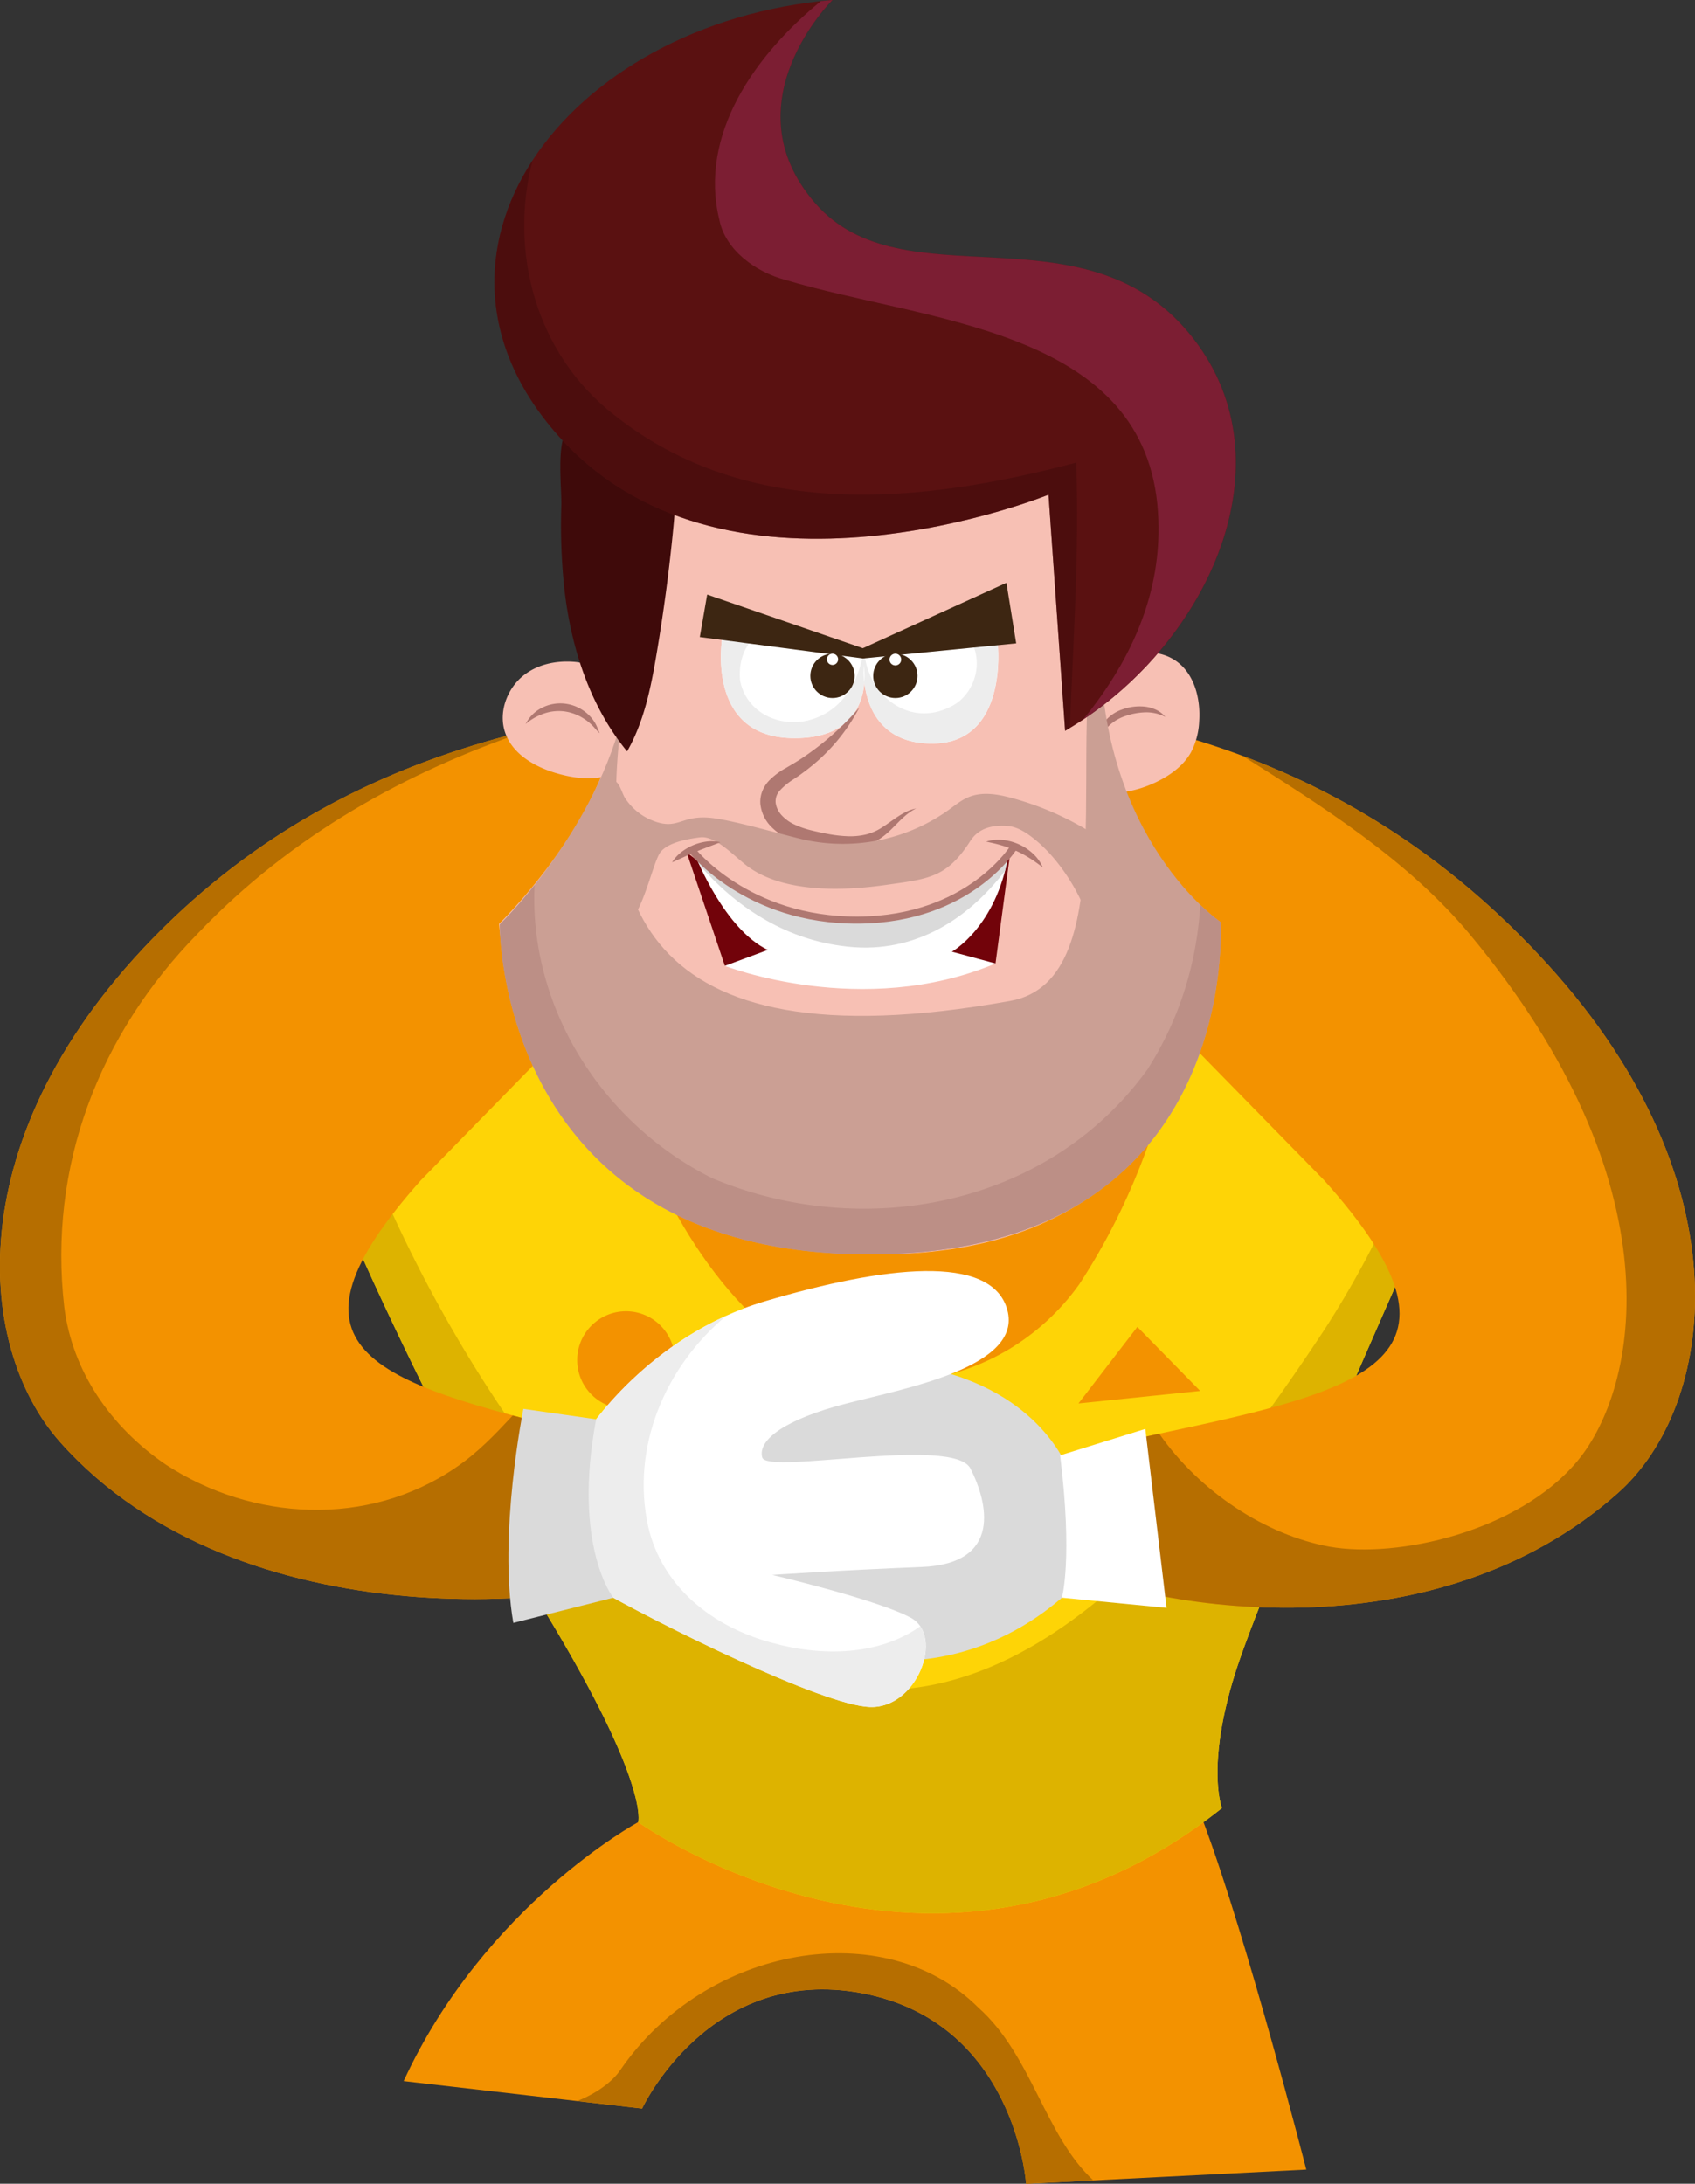 <svg xmlns="http://www.w3.org/2000/svg" viewBox="0 0 802.52 1033.84">
  <rect x="0" y="0" width="802.52" height="1033.84" fill="#333333" stroke="none"/>
  <defs>
    <style>
      .cls-1{fill:#f39200}.cls-2{fill:#b66e00}.cls-5{fill:#f7c0b4}.cls-6{fill:#fff}.cls-7{fill:#ededed}.cls-8{fill:#3d2612}.cls-9{fill:#af7871}.cls-10{fill:#cb9f94}.cls-17{fill:#dadada}
    </style>
  </defs>
  <g id="Layer_2" data-name="Layer 2">
    <g id="character">
      <path class="cls-1" d="M302.19 862.65s-72.64 39.2-111.08 122.59l112.9 13s31.72-68.31 104.23-54.58 77.59 90.21 77.59 90.21l132.65-6.73s-27.88-109-48.86-165-162.1-70.48-267.43.51z"/>
      <path class="cls-2" d="M463.15 950.41C419 906.23 334.3 921 293.8 979.86c-3.71 5.57-11.19 11.14-20.51 14.82l30.71 3.53s31.72-68.31 104.23-54.58 77.59 90.21 77.59 90.21l31.81-1.61c-23.1-21.33-29-59.18-54.48-81.82z"/>
      <path d="M312.38 441.5L169 589.56s41.39 94.69 90 175 43.18 98.1 43.18 98.1S443.2 964 578.55 856c0 0-7.61-19.23 6-63.06s82.72-198.84 82.72-198.84L537.94 462.27z" fill="#fed406"/>
      <path class="cls-1" d="M360.07 626.44C400.57 670.61 474.2 659.57 511 608c26-39.75 39.9-81.41 48.36-123.91l-21.43-21.85-225.55-20.74-35.91 37.08C300.74 532 317 586.69 360.07 626.44z"/>
      <circle class="cls-1" cx="431.18" cy="715.02" r="41.38"/>
      <circle class="cls-1" cx="296.39" cy="643.89" r="23.11"/>
      <path d="M667.22 594.08l-1-1L654.37 581a459.73 459.73 0 01-27.24 48.41c-84.66 128.38-211.5 274.89-369.75 65.39a633.45 633.45 0 01-37.74-56A663.74 663.74 0 01185.1 573L169 589.56s41.39 94.69 90 175 43.18 98.1 43.18 98.1S443.2 964 578.55 856c0 0-7.61-19.23 6-63.06s82.67-198.86 82.67-198.86z" fill="#ddb300"/>
      <path class="cls-1" d="M510.62 664.43l27.88-36.24 29.74 30.31-57.62 5.93zM423.92 329.2c-116.33 0-243.87 11.47-342.85 106.42-101.56 97.43-93.55 201.17-52.51 247.2 84.58 94.87 251 80.9 304 55.27s27.77-39.5-55.21-59.35c-103.6-24.77-149-40.38-78.06-120"/>
      <path class="cls-2" d="M277.34 678.74c-14-3.35-22.81-5.42-34.56-8.62-8.34 8.91-16.32 17.42-27.07 24.73-41.66 28.41-96.26 25.18-137-1.33-26.51-18-44.5-44.5-48.29-74.8-7.57-66.28 16.1-128.77 63.44-177 44.2-46.28 98.49-76.42 156.6-96-60.41 14.49-118.67 41.22-169.42 89.91-101.56 97.43-93.55 201.17-52.51 247.2 84.58 94.87 251 80.9 304 55.27s27.79-39.51-55.19-59.36z"/>
      <path class="cls-1" d="M402.26 329.2c116.33 0 234 21.25 330.73 127.66 94.65 104.14 79.16 208.86 33.12 249.88-86.84 77.34-219.52 57-272.48 31.35s-28.26-41.68 55.21-59.35c100.2-21.2 153.85-35.4 78.06-120"/>
      <path class="cls-2" d="M733 456.86c-44.51-49-93.46-79.89-144.68-99 37.7 23.81 78.32 49.37 107.44 84.31 99.41 119.3 79.8 214.93 51.12 249.47-27.77 33.46-85.21 46.29-117.4 40.61-30.22-5.55-61.23-25.77-80.63-53.49-3.77.82 3.93-.83 0 0-83.47 17.67-108.17 33.71-55.21 59.35s185.64 46 272.48-31.35C812.15 665.72 827.64 561 733 456.86z"/>
      <path class="cls-5" d="M271.8 313.32c-8.5-.66-17.45 1.13-24.27 6.73s-11 15.46-9 24.52c2.59 11.48 13.64 18 24.05 21.23 8.66 2.65 18 3.92 26.59.95 33.38-11.54 6.64-51.57-17.37-53.43zM527.76 311.39c9.37-3.16 20.35-4.21 28.61 1.23 9.07 6 12.14 18.05 11.4 28.89a34.74 34.74 0 01-3.83 14.55c-3.52 6.36-9.69 10.86-16.22 14.05-10.51 5.14-23.15 7.28-33.91 2.67-32.07-13.73-9.54-53.46 13.95-61.39z"/>
      <path class="cls-5" d="M383.78 175c110.85 0 137.66 60.28 127.38 165.82 0 0 21.75 57.66 64.38 96 0 0 9.43 157.05-160.09 157.05S236.29 437.41 236.29 437.41s47.3-46 55.27-93.31S282.74 175 383.78 175z"/>
      <path class="cls-6" d="M342 301.54l67 7.24 63.44-3.56s5 46.61-30.87 46.81-32.58-37-32.58-37 6.42 35.48-34.42 34.41-32.57-47.9-32.57-47.9z"/>
      <path class="cls-7" d="M472.38 305.22l-11.53.65c4.44 10.39-.55 24-11 28.81-20 10-39.11-6.18-40.61-25.92h-.46c-2.45 15.14-10.94 28.94-27.1 32.53-14.2 2.84-28.41-4.73-31.25-18.93-.73-6.63.84-14.4 5.59-19.31L342 301.54s-8.31 46.8 32.53 47.87c28.26.74 33.89-16 34.68-26.42a43.32 43.32 0 01-.26-8 34.72 34.72 0 01.26 8c1.28 10.92 7.19 29.17 32.32 29 35.83-.16 30.85-46.77 30.85-46.77z"/>
      <path class="cls-8" d="M334.82 281.49l-3.49 20.1 77.19 10.14 72.61-7.14-4.63-28.68-67.98 30.98-73.7-25.4z"/>
      <path class="cls-9" d="M406.84 335a88 88 0 01-23.69 28.55c-1.22 1-2.49 1.91-3.76 2.85s-2.6 1.8-3.83 2.63a30.87 30.87 0 00-6.32 5.21 7.55 7.55 0 00-2 5.77 10.89 10.89 0 002.88 6 19.18 19.18 0 006.2 4.42 42.58 42.58 0 008 2.73c2.83.71 5.8 1.31 8.67 1.84a62.25 62.25 0 008.63.9 32 32 0 008.37-.83 24.88 24.88 0 007.71-3.39c2.49-1.57 4.91-3.47 7.54-5.16a35.83 35.83 0 014.09-2.32 20 20 0 014.43-1.46c-5.6 2.73-9.09 7.66-13.88 11.84a32.3 32.3 0 01-3.93 2.92 27.11 27.11 0 01-4.5 2.19 34 34 0 01-9.68 2 56.44 56.44 0 01-9.66-.26c-3.18-.34-6.22-.84-9.35-1.47a46.28 46.28 0 01-9.45-2.93 26.13 26.13 0 01-8.65-6.13 17.92 17.92 0 01-4.66-10.37 13.74 13.74 0 01.94-6 15.52 15.52 0 013.13-4.91 34.09 34.09 0 018.07-6.06l3.89-2.3c1.27-.77 2.54-1.55 3.77-2.38A134.32 134.32 0 00406.84 335zM248.87 342.77a17.17 17.17 0 017.76-7.7 19.09 19.09 0 0111.18-1.9 19.48 19.48 0 0110.29 4.71 18 18 0 013.59 4.31c1 1.63 1.47 3.32 2.26 4.93-1.45-1.13-2.45-2.7-3.69-3.83a23.12 23.12 0 00-3.91-3.11 22.5 22.5 0 00-9-3.37 21.54 21.54 0 00-9.56.92 26.33 26.33 0 00-8.92 5.04zM519.9 353.14a14 14 0 012.38-10.52 18.22 18.22 0 018.94-6.71 24.24 24.24 0 0110.94-1.36 17.83 17.83 0 015.33 1.53 12.94 12.94 0 014.28 3.34 19.62 19.62 0 00-9.75-2.17 31.55 31.55 0 00-9.62 1.89 20 20 0 00-8 5.14 18.48 18.48 0 00-4.5 8.86z"/>
      <circle class="cls-8" cx="394.16" cy="319.97" r="10.49"/>
      <circle class="cls-6" cx="394.16" cy="312.14" r="2.66"/>
      <circle class="cls-8" cx="423.92" cy="319.97" r="10.49"/>
      <path class="cls-10" d="M577.86 436.48s-57-38.46-57-132.23c0-4.77-.1-9.35-.27-13.82-17.21 56.67 13.25 173.43-42.25 183.43C297.45 506.44 284 420.59 294.2 341c-14.58 55.07-57.58 96.62-57.58 96.62S235 593.87 411.68 593.87s166.18-157.39 166.18-157.39z"/>
      <path d="M577.86 436.48a81.51 81.51 0 01-9.54-8.09c-1.73 26.77-9.2 53-25 77.84-47.86 66.27-136.22 81-206.17 51.54-52-26-86.76-80.7-84.06-138.76a208.91 208.91 0 01-16.46 18.63S235 593.87 411.68 593.87s166.18-157.39 166.18-157.39z" fill="#bc8f86"/>
      <circle class="cls-6" cx="423.92" cy="312.25" r="2.77"/>
      <path d="M267.25 279.23c3.19 27.54 12.05 55.08 29.66 76.49 8-14 11.23-30 13.91-45.88q5.16-30.37 8.08-61.07c1.1-11.61 1.74-24.21-4.62-34-6.57-10.1-36.64-24.33-45.81-11.4-5.06 7.12-2.5 27.35-2.71 36a285.42 285.42 0 001.49 39.86z" fill="#3f0a0a"/>
      <path d="M504.29 346l-7.85-111.8S346.31 295.42 266 208.13 267.51 10.81 394.16 0c0 0-49.54 48.91-8.08 96.36s126.37.46 176.92 61.44 7.4 149.86-58.71 188.2z" fill="#5a1111"/>
      <path d="M509.56 219c-73.15 19.36-155.17 27.95-218.73-22.53-37.1-28.77-50-77.51-38.65-120.57C226.25 115.55 226 164.66 266 208.13c80.29 87.29 230.42 26.07 230.42 26.07l7.87 111.8c.76-.43 1.51-.89 2.26-1.34 1.6-41.9 4.51-83.8 3.01-125.66z" opacity=".5" fill="#3f0a0a"/>
      <path d="M563 157.8c-50.54-61-135.45-14-176.91-61.44S394.16 0 394.16 0q-2.75.24-5.47.53c-31 25.28-58 63-48.1 103.57 2.84 14.21 17 24.62 31.25 28.41 66.27 19.88 167.58 22.72 176.1 106 3.85 39-11.37 73.05-35.11 102.12C574 299.92 611.32 216.1 563 157.8z" fill="#7c1e33"/>
      <path class="cls-10" d="M307.62 387.91c13.28 5.92 14.12-2.09 28.59-.75 10.15.94 34.31 8 44.24 10.31a86.18 86.18 0 0068.66-14c3.15-2.28 6.19-4.8 9.8-6.22 6.4-2.52 13.61-1.23 20.24.57a141.55 141.55 0 0138.24 16.77 20.68 20.68 0 016.16 5.21c4.67 6.59 1.1 15.63-2.55 22.83-1 1.9-2.69 4.13-4.7 3.42-.91-.33-1.68 7.07-2 6.17-5.36-14.07-14.94-27.23-24.35-34.81-3.8-3.06-8.07-6-12.93-6.37-6.46-.5-13.47.61-17.65 7.16-11.17 17.43-19.79 17.9-40.29 20.8s-47.5 3.55-64.44-8.36c-6.36-4.47-15.61-15.29-23.31-14.2-3.65.51-15.57 1.94-19.06 7.64s-8.82 30.92-15.45 32.27c-2.31.47-8.33-24.56-10.51-25.47-4.34-1.83-5.34-7.48-5.35-12.2 0-5.48-.21-28.78 8.24-29.43 4.09-.32 4.91 5.89 6.9 8.82a27.8 27.8 0 0011.52 9.84z"/>
      <path d="M325.09 403.48l18.1 53.75 128.15-1.11 7-52.64s-63.03 72.71-153.25 0z" fill="#72030a"/>
      <path class="cls-6" d="M329.63 406s13.49 34 33.91 43.73l-20.35 7.53s65.05 25.41 128.15-1.11l-20.66-5.59s21-11.62 26.82-46c0 0-23.71 34.32-71.05 31.09S345.11 420 329.63 406z"/>
      <path class="cls-17" d="M398.35 447.8c32.86 4.79 59.28-11.7 77.48-35.52.64-2.45 1.21-5 1.67-7.76 0 0-23.71 34.32-71.05 31.09S345.11 420 329.63 406c0 0 .5 1.23 1.43 3.3 16.94 19.7 39.88 34.84 67.29 38.5z"/>
      <path class="cls-9" d="M318.2 408.24a18.07 18.07 0 014.39-4.83 24.71 24.71 0 0112-5 18.13 18.13 0 016.52.3c-2 .85-4 1.54-5.9 2.27s-3.79 1.45-5.65 2.22-3.7 1.58-5.56 2.44-3.76 1.76-5.8 2.6zM466.89 398.45a19.06 19.06 0 017.88-.78 24.52 24.52 0 017.72 2.09 24.25 24.25 0 016.65 4.44 18.84 18.84 0 014.58 6.45c-2.11-1.59-4.11-3.07-6.2-4.37a51.77 51.77 0 00-6.42-3.47 53.27 53.27 0 00-6.83-2.57c-2.36-.71-4.79-1.24-7.38-1.79z"/>
      <path d="M327.44 402.29s26 33.7 79 33.32 73.86-35 73.86-35" fill="none" stroke="#af7871" stroke-miterlimit="10" stroke-width="3.35"/>
      <path class="cls-17" d="M504.65 692.62c-1 .27-15.31-39.71-78.85-47.08s-85.8 33.06-86.69 66.08 27.14 66 61.52 72.46c71.93 13.51 112.83-38.47 112.83-38.47z"/>
      <path class="cls-6" d="M277.34 678.74s29.08-46.21 85-62.74 107.19-22.79 114.58 4.11-47.58 37-76.27 44.37-42 17.12-39.77 25.5 90.59-10.37 98.6 5.28 15.53 45.07-23.16 46.6-70.72 3.75-70.72 3.75 49.52 11.6 65.6 20.26 3 43-19.27 42.26-100.23-39.3-131.13-57.07-10.8-64.79-3.46-72.32z"/>
      <path class="cls-7" d="M365.62 777.78c-28.4-7.57-52.07-26.51-58.7-54.91-8.39-38.12 8.4-76.24 37-100-43.88 19.8-66.6 55.9-66.6 55.9-7.33 7.53-27.44 54.54 3.46 72.32s108.81 56.29 131.11 57.07c19.65.68 32.1-25.92 23.79-38.18-19.6 13.81-46.25 14.37-70.06 7.8z"/>
      <path class="cls-17" d="M282.25 671.92L247.8 667s-12 59.77-4.76 101.33l47.32-11.92s-19.43-24.41-8.11-84.49z"/>
      <path class="cls-6" d="M501.92 689l40.35-12.51 10.05 84.72-49.55-4.82s5.23-18.3-.85-67.39z"/>
    </g>
  </g>
</svg>
